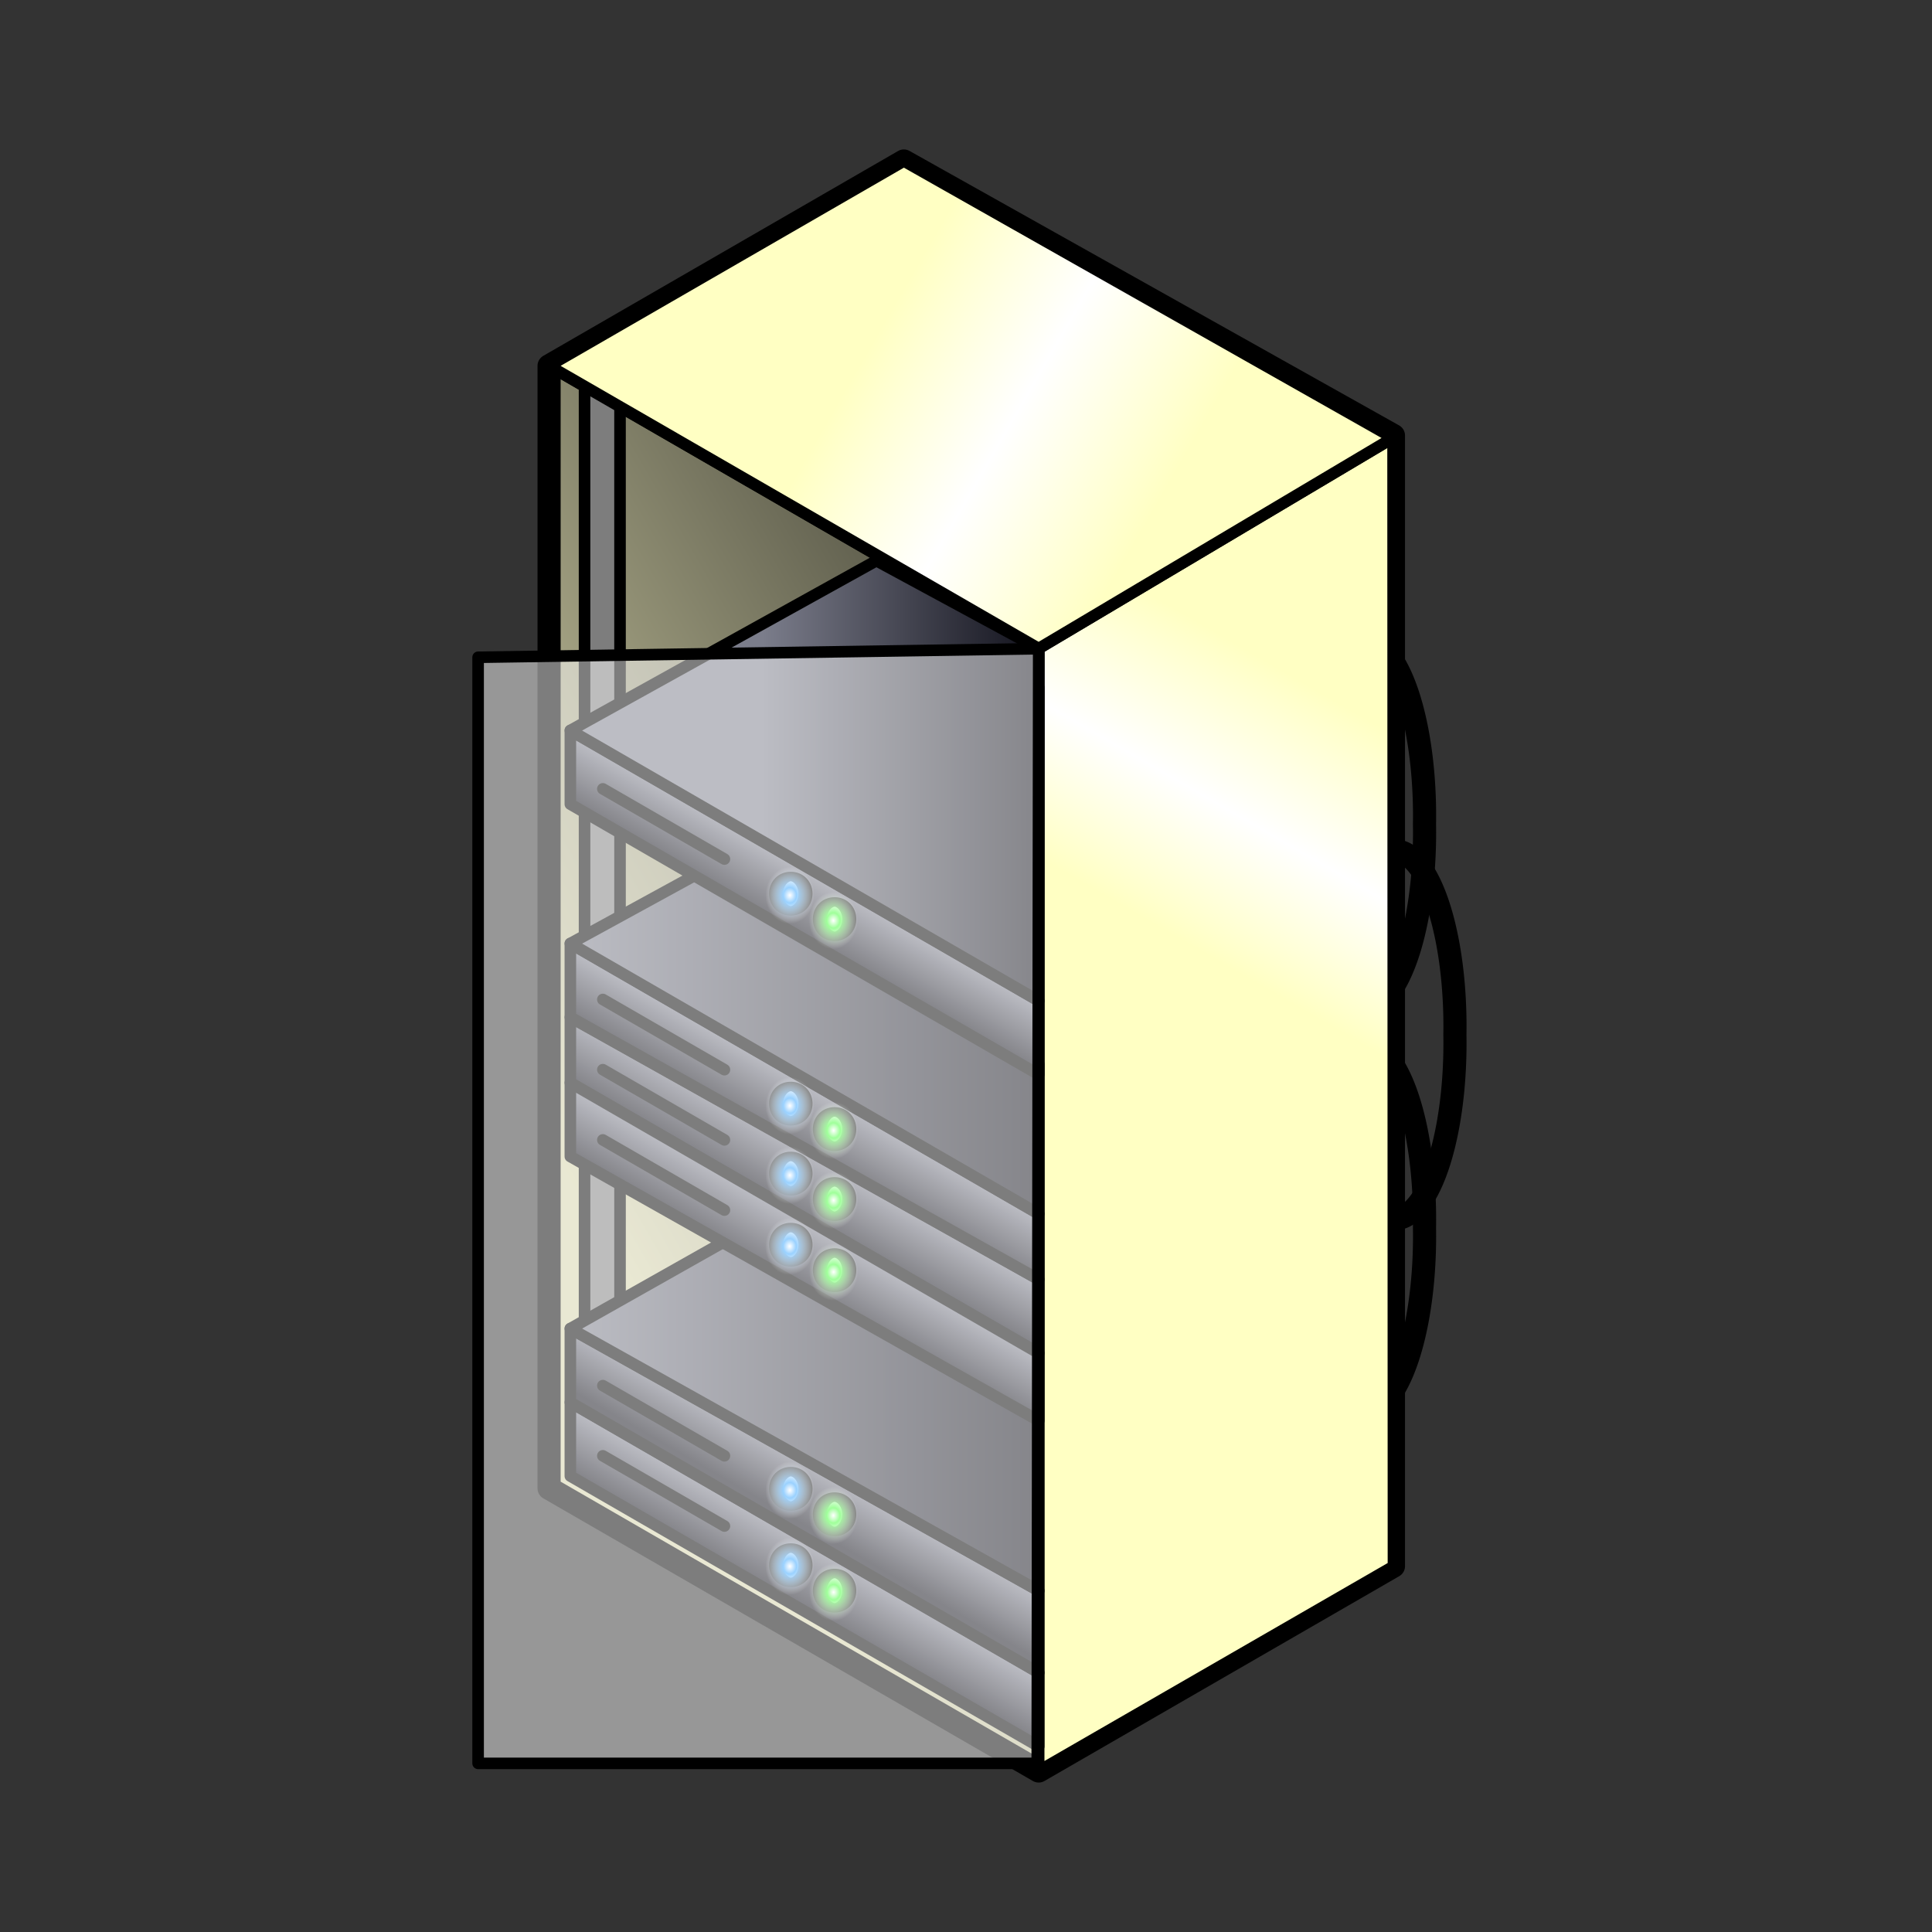 <svg:svg xmlns:dc="http://purl.org/dc/elements/1.1/" xmlns:ns1="http://www.w3.org/1999/xlink" xmlns:ns3="http://creativecommons.org/ns#" xmlns:rdf="http://www.w3.org/1999/02/22-rdf-syntax-ns#" xmlns:svg="http://www.w3.org/2000/svg" height="835.515" id="svg2" version="1.0" viewBox="-204.265 -64.633 835.515 835.515" width="835.515">
  <svg:rect x="-204.265" y="-64.633" width="835.515" height="835.515" fill="#333333" stroke="none"/>
  <svg:defs id="defs4">
    <svg:radialGradient cx="544.68" cy="507.58" gradientTransform="matrix(.646 0 0 .373 192.71 318.21)" gradientUnits="userSpaceOnUse" id="radialGradient3241" r="7.671">
      <svg:stop id="stop3708" offset="0" stop-color="#fff" />
      <svg:stop id="stop3710" offset=".268" stop-color="#38a5ff" />
      <svg:stop id="stop3712" offset="1" stop-color="#fff" stop-opacity="0" />
    </svg:radialGradient>
    <svg:linearGradient id="linearGradient3240">
      <svg:stop id="stop3242" offset="0" stop-color="#7b7d8b" />
      <svg:stop id="stop3244" offset="1" stop-color="#0f0f19" />
    </svg:linearGradient>
    <svg:linearGradient gradientUnits="userSpaceOnUse" id="linearGradient3237" x1="306.86" x2="675.09" y1="379.13" y2="166.54">
      <svg:stop id="stop3283" offset="0" stop-color="#d4d2a8" />
      <svg:stop id="stop3285" offset="1" stop-color="#121212" />
    </svg:linearGradient>
    <svg:linearGradient gradientUnits="userSpaceOnUse" id="linearGradient3252" x1="490.98" x2="613.72" y1="60.236" y2="131.1">
      <svg:stop id="stop3248" offset="0" stop-color="#ffffc3" />
      <svg:stop id="stop3262" offset=".489" stop-color="#fff" />
      <svg:stop id="stop3250" offset="1" stop-color="#ffffc3" />
    </svg:linearGradient>
    <svg:linearGradient gradientUnits="userSpaceOnUse" id="linearGradient3260" x1="675.09" x2="613.72" y1="237.4" y2="343.7">
      <svg:stop id="stop3266" offset="0" stop-color="#ffffc3" />
      <svg:stop id="stop3268" offset=".521" stop-color="#fff" />
      <svg:stop id="stop3270" offset="1" stop-color="#ffffc3" />
    </svg:linearGradient>
    <svg:linearGradient gradientUnits="userSpaceOnUse" id="linearGradient3246" x1="429.6" x2="552.35" y1="308.27" y2="308.27" ns1:href="#linearGradient3240" />
    <svg:linearGradient gradientUnits="userSpaceOnUse" id="linearGradient3255" x1="344.25" x2="551.78" y1="509.76" y2="509.76" ns1:href="#linearGradient3240" />
    <svg:linearGradient gradientUnits="userSpaceOnUse" id="linearGradient3263" x1="344.25" x2="551.78" y1="346.77" y2="346.77" ns1:href="#linearGradient3240" />
    <svg:linearGradient gradientUnits="userSpaceOnUse" id="linearGradient3271" x1="478.7" x2="466.43" y1="329.53" y2="350.79" ns1:href="#linearGradient3240" />
    <svg:linearGradient gradientUnits="userSpaceOnUse" id="linearGradient3286" x1="451.08" x2="438.81" y1="465.94" y2="487.2" ns1:href="#linearGradient3240" />
    <svg:linearGradient gradientUnits="userSpaceOnUse" id="linearGradient3294" x1="460.29" x2="448.01" y1="439.37" y2="460.63" ns1:href="#linearGradient3240" />
    <svg:linearGradient gradientUnits="userSpaceOnUse" id="linearGradient3302" x1="475.63" x2="463.36" y1="419.88" y2="441.14" ns1:href="#linearGradient3240" />
    <svg:linearGradient gradientUnits="userSpaceOnUse" id="linearGradient3310" x1="460.29" x2="448.01" y1="574.02" y2="595.28" ns1:href="#linearGradient3240" />
    <svg:linearGradient gradientUnits="userSpaceOnUse" id="linearGradient3318" x1="454.15" x2="441.88" y1="605.91" y2="627.17" ns1:href="#linearGradient3240" />
    <svg:radialGradient cx="544.68" cy="507.58" gradientTransform="matrix(.646 0 0 .373 192.71 318.21)" gradientUnits="userSpaceOnUse" id="radialGradient3664" r="7.671">
      <svg:stop id="stop3237" offset="0" stop-color="#fff" />
      <svg:stop id="stop3247" offset=".268" stop-color="#43ff38" />
      <svg:stop id="stop3239" offset="1" stop-color="#fff" stop-opacity="0" />
    </svg:radialGradient>
  </svg:defs>
  <svg:g id="layer1" transform="translate(-304.36 -.315)">
    <svg:path d="m490.98 5.315l-153.43 88.583v485.43l211.73 122.24 153.43-88.58v-488.97l-211.73-118.71z" fill="url(#linearGradient3237)" fill-rule="evenodd" id="path3284" stroke="#000" stroke-linecap="round" stroke-linejoin="round" stroke-width="10" />
    <svg:path d="m337.55 579.33l211.73 122.24v-485.43l-211.73-122.24v485.43z" fill="none" id="path3232" stroke="#000" stroke-linecap="round" stroke-linejoin="round" stroke-width="5" />
    <svg:path d="m1472.9 609.45a30.686 88.583 0 1 1 -61.3 0 30.686 88.583 0 1 1 61.3 0z" fill="none" id="path3266" stroke="#000" stroke-linecap="round" stroke-linejoin="round" stroke-width="11.672" transform="matrix(.857 0 0 .857 -546.14 -230.21)" />
    <svg:path d="m1472.9 609.45a30.686 88.583 0 1 1 -61.3 0 30.686 88.583 0 1 1 61.3 0z" fill="none" id="path3270" stroke="#000" stroke-linecap="round" stroke-linejoin="round" stroke-width="11.672" transform="matrix(.857 0 0 .857 -546.14 -55.627)" />
    <svg:path d="m1472.9 609.45a30.686 88.583 0 1 1 -61.3 0 30.686 88.583 0 1 1 61.3 0z" fill="none" id="path3268" stroke="#000" stroke-linecap="round" stroke-linejoin="round" stroke-width="11.672" transform="matrix(.857 0 0 .857 -532.99 -139.12)" />
    <svg:path d="m702.54 125.03l0.17 488.05-153.43 88.49v-485.43l153.26-91.11z" fill="url(#linearGradient3260)" fill-rule="evenodd" id="path3234" stroke="#000" stroke-linecap="round" stroke-linejoin="round" stroke-width="5" />
    <svg:path d="m352.89 573.36l15.34-1.12v-464.17l-15.34-8.857v474.15z" fill="#7d7d7d" fill-rule="evenodd" id="path3240" stroke="#000" stroke-linecap="round" stroke-linejoin="round" stroke-width="5" />
    <svg:path d="m346.75 574.02l202.53 116.92v-31.88l-202.53-116.93v31.89z" fill="url(#linearGradient3318)" fill-rule="evenodd" id="path3244" stroke="#000" stroke-linecap="round" stroke-linejoin="round" stroke-width="5" />
    <svg:path d="m346.75 542.13l202.53 116.93v-35.44l-202.53-113.38v31.89z" fill="url(#linearGradient3310)" fill-rule="evenodd" id="path3246" stroke="#000" stroke-linecap="round" stroke-linejoin="round" stroke-width="5" />
    <svg:path d="m346.75 510.24l202.53-114.33v227.71l-202.53-113.38z" fill="url(#linearGradient3255)" fill-rule="evenodd" id="path3286" stroke="#000" stroke-linecap="round" stroke-linejoin="round" stroke-width="5" />
    <svg:path d="m346.75 403.94l202.53 116.93v-31.89l-202.53-113.39v28.35z" fill="url(#linearGradient3294)" fill-rule="evenodd" id="path3260" stroke="#000" stroke-linecap="round" stroke-linejoin="round" stroke-width="5" />
    <svg:path d="m346.75 375.59l202.53 113.39v-28.35l-202.53-116.93v31.89z" fill="url(#linearGradient3302)" fill-rule="evenodd" id="path3252" stroke="#000" stroke-linecap="round" stroke-linejoin="round" stroke-width="5" />
    <svg:path d="m346.75 343.7l202.53-110.78v227.71l-202.53-116.93z" fill="url(#linearGradient3263)" fill-rule="evenodd" id="path3254" stroke="#000" stroke-linecap="round" stroke-linejoin="round" stroke-width="5" />
    <svg:path d="m346.75 283.46l202.53 116.93v-31.89l-202.53-116.93v31.89z" fill="url(#linearGradient3271)" fill-rule="evenodd" id="path3256" stroke="#000" stroke-linecap="round" stroke-linejoin="round" stroke-width="5" />
    <svg:path d="m346.75 251.57l132.35-73.41 70.18 37.98v152.36l-202.53-116.93z" fill="url(#linearGradient3246)" fill-rule="evenodd" id="path3258" stroke="#000" stroke-linecap="round" stroke-linejoin="round" stroke-width="5" />
    <svg:path d="m337.55 93.898l153.43-88.583 211.56 119.72-153.26 91.1-211.73-122.24z" fill="url(#linearGradient3252)" fill-rule="evenodd" id="path3230" stroke="#000" stroke-linecap="round" stroke-linejoin="round" stroke-width="5" />
    <svg:path d="m346.75 435.83l202.53 114.26v-29.22l-202.53-116.93v31.89z" fill="url(#linearGradient3286)" fill-rule="evenodd" id="path3264" stroke="#000" stroke-linecap="round" stroke-linejoin="round" stroke-width="5" />
    <svg:path d="m360.8 276.84l52.58 30.36" fill="none" id="path3272" stroke="#000" stroke-linecap="round" stroke-linejoin="round" stroke-width="5" />
    <svg:path d="m360.8 367.92l52.58 30.36" fill="none" id="path3274" stroke="#000" stroke-linecap="round" stroke-linejoin="round" stroke-width="5" />
    <svg:path d="m360.8 398.28l52.58 30.37" fill="none" id="path3276" stroke="#000" stroke-linecap="round" stroke-linejoin="round" stroke-width="5" />
    <svg:path d="m360.8 428.65l52.58 30.36" fill="none" id="path3278" stroke="#000" stroke-linecap="round" stroke-linejoin="round" stroke-width="5" />
    <svg:path d="m360.8 534.91l52.58 30.36" fill="none" id="path3280" stroke="#000" stroke-linecap="round" stroke-linejoin="round" stroke-width="5" />
    <svg:path d="m360.8 565.27l52.58 30.37" fill="none" id="path3282" stroke="#000" stroke-linecap="round" stroke-linejoin="round" stroke-width="5" />
    <svg:g id="g3332" transform="translate(-647.47 -235.38)">
      <svg:g fill="#fff" id="g3300" stroke="#000" stroke-linecap="round" stroke-linejoin="round" stroke-width="4.254">
        <svg:path d="m552.35 507.58a7.671 4.429 0 1 1 -15.35 0 7.671 4.429 0 1 1 15.35 0z" id="path3288" transform="matrix(0 -.966 1.431 0 363.2 1083.7)" />
        <svg:path d="m552.35 507.58a7.671 4.429 0 1 1 -15.35 0 7.671 4.429 0 1 1 15.35 0z" id="path3290" transform="matrix(0 -.966 1.431 0 382.14 1094.7)" />
      </svg:g>
    </svg:g>
    <svg:g fill="#fff" id="g3296" stroke="#000" stroke-linecap="round" stroke-linejoin="round" stroke-width="4.254" transform="translate(-717.6 -209.48)">
      <svg:path d="m552.35 507.58a7.671 4.429 0 1 1 -15.35 0 7.671 4.429 0 1 1 15.35 0z" id="path3292" transform="matrix(0 -.966 1.431 0 433.34 1148.6)" />
      <svg:path d="m552.35 507.58a7.671 4.429 0 1 1 -15.35 0 7.671 4.429 0 1 1 15.35 0z" id="path3294" transform="matrix(0 -.966 1.431 0 452.27 1159.6)" />
    </svg:g>
    <svg:g fill="#fff" id="g3308" stroke="#000" stroke-linecap="round" stroke-linejoin="round" stroke-width="4.254" transform="translate(-717.6 -179.22)">
      <svg:path d="m552.35 507.58a7.671 4.429 0 1 1 -15.35 0 7.671 4.429 0 1 1 15.35 0z" id="path3310" transform="matrix(0 -.966 1.431 0 433.34 1148.6)" />
      <svg:path d="m552.35 507.58a7.671 4.429 0 1 1 -15.35 0 7.671 4.429 0 1 1 15.35 0z" id="path3312" transform="matrix(0 -.966 1.431 0 452.27 1159.6)" />
    </svg:g>
    <svg:g fill="#fff" id="g3314" stroke="#000" stroke-linecap="round" stroke-linejoin="round" stroke-width="4.254" transform="translate(-717.6 -148.46)">
      <svg:path d="m552.35 507.58a7.671 4.429 0 1 1 -15.35 0 7.671 4.429 0 1 1 15.35 0z" id="path3316" transform="matrix(0 -.966 1.431 0 433.34 1148.6)" />
      <svg:path d="m552.35 507.58a7.671 4.429 0 1 1 -15.35 0 7.671 4.429 0 1 1 15.35 0z" id="path3318" transform="matrix(0 -.966 1.431 0 452.27 1159.6)" />
    </svg:g>
    <svg:g fill="#fff" id="g3320" stroke="#000" stroke-linecap="round" stroke-linejoin="round" stroke-width="4.254" transform="translate(-717.6 -42.896)">
      <svg:path d="m552.35 507.58a7.671 4.429 0 1 1 -15.35 0 7.671 4.429 0 1 1 15.35 0z" id="path3322" transform="matrix(0 -.966 1.431 0 433.34 1148.6)" />
      <svg:path d="m552.35 507.58a7.671 4.429 0 1 1 -15.35 0 7.671 4.429 0 1 1 15.35 0z" id="path3324" transform="matrix(0 -.966 1.431 0 452.27 1159.6)" />
    </svg:g>
    <svg:g fill="#fff" id="g3326" stroke="#000" stroke-linecap="round" stroke-linejoin="round" stroke-width="4.254" transform="translate(-717.6 -9.861)">
      <svg:path d="m552.35 507.58a7.671 4.429 0 1 1 -15.35 0 7.671 4.429 0 1 1 15.35 0z" id="path3328" transform="matrix(0 -.966 1.431 0 433.34 1148.6)" />
      <svg:path d="m552.35 507.58a7.671 4.429 0 1 1 -15.35 0 7.671 4.429 0 1 1 15.35 0z" id="path3330" transform="matrix(0 -.966 1.431 0 452.27 1159.6)" />
    </svg:g>
    <svg:path d="m552.35 507.58a7.671 4.429 0 1 1 -15.35 0 7.671 4.429 0 1 1 15.35 0z" fill="url(#radialGradient3241)" id="path3233" transform="matrix(0 -2.498 3.701 0 -1436.7 1940.5)" />
    <svg:path d="m552.35 507.58a7.671 4.429 0 1 1 -15.35 0 7.671 4.429 0 1 1 15.35 0z" fill="url(#radialGradient3241)" id="path3666" transform="matrix(0 -2.498 3.701 0 -1436.7 1973.4)" />
    <svg:path d="m552.35 507.58a7.671 4.429 0 1 1 -15.35 0 7.671 4.429 0 1 1 15.35 0z" fill="url(#radialGradient3664)" id="path3662" transform="matrix(0 -2.498 3.701 0 -1417.9 1951.4)" />
    <svg:path d="m552.35 507.58a7.671 4.429 0 1 1 -15.35 0 7.671 4.429 0 1 1 15.35 0z" fill="url(#radialGradient3664)" id="path3670" transform="matrix(0 -2.498 3.701 0 -1417.8 1984.6)" />
    <svg:path d="m552.35 507.58a7.671 4.429 0 1 1 -15.35 0 7.671 4.429 0 1 1 15.35 0z" fill="url(#radialGradient3664)" id="path3674" transform="matrix(0 -2.498 3.701 0 -1417.8 1846.1)" />
    <svg:path d="m552.35 507.58a7.671 4.429 0 1 1 -15.35 0 7.671 4.429 0 1 1 15.35 0z" fill="url(#radialGradient3241)" id="path3678" transform="matrix(0 -2.498 3.701 0 -1436.8 1835)" />
    <svg:path d="m552.35 507.58a7.671 4.429 0 1 1 -15.35 0 7.671 4.429 0 1 1 15.35 0z" fill="url(#radialGradient3664)" id="path3682" transform="matrix(0 -2.498 3.701 0 -1417.8 1815.1)" />
    <svg:path d="m552.35 507.58a7.671 4.429 0 1 1 -15.35 0 7.671 4.429 0 1 1 15.35 0z" fill="url(#radialGradient3241)" id="path3686" transform="matrix(0 -2.498 3.701 0 -1436.7 1804.3)" />
    <svg:path d="m552.35 507.58a7.671 4.429 0 1 1 -15.35 0 7.671 4.429 0 1 1 15.35 0z" fill="url(#radialGradient3241)" id="path3690" transform="matrix(0 -2.498 3.701 0 -1436.7 1774.2)" />
    <svg:path d="m552.35 507.58a7.671 4.429 0 1 1 -15.35 0 7.671 4.429 0 1 1 15.35 0z" fill="url(#radialGradient3664)" id="path3694" transform="matrix(0 -2.498 3.701 0 -1417.8 1784.9)" />
    <svg:path d="m552.35 507.58a7.671 4.429 0 1 1 -15.35 0 7.671 4.429 0 1 1 15.35 0z" fill="url(#radialGradient3664)" id="path3698" transform="matrix(0 -2.498 3.701 0 -1417.9 1694.1)" />
    <svg:path d="m552.35 507.58a7.671 4.429 0 1 1 -15.35 0 7.671 4.429 0 1 1 15.35 0z" fill="url(#radialGradient3241)" id="path3702" transform="matrix(0 -2.498 3.701 0 -1436.7 1683.2)" />
    <svg:path d="m549.3 216.23l-242.44 3.7v478.34h241.8l0.64-482.04z" fill="#fff" fill-opacity=".49" fill-rule="evenodd" id="path3347" stroke="#000" stroke-linecap="round" stroke-linejoin="round" stroke-width="5" />
  </svg:g>
</svg:svg>
